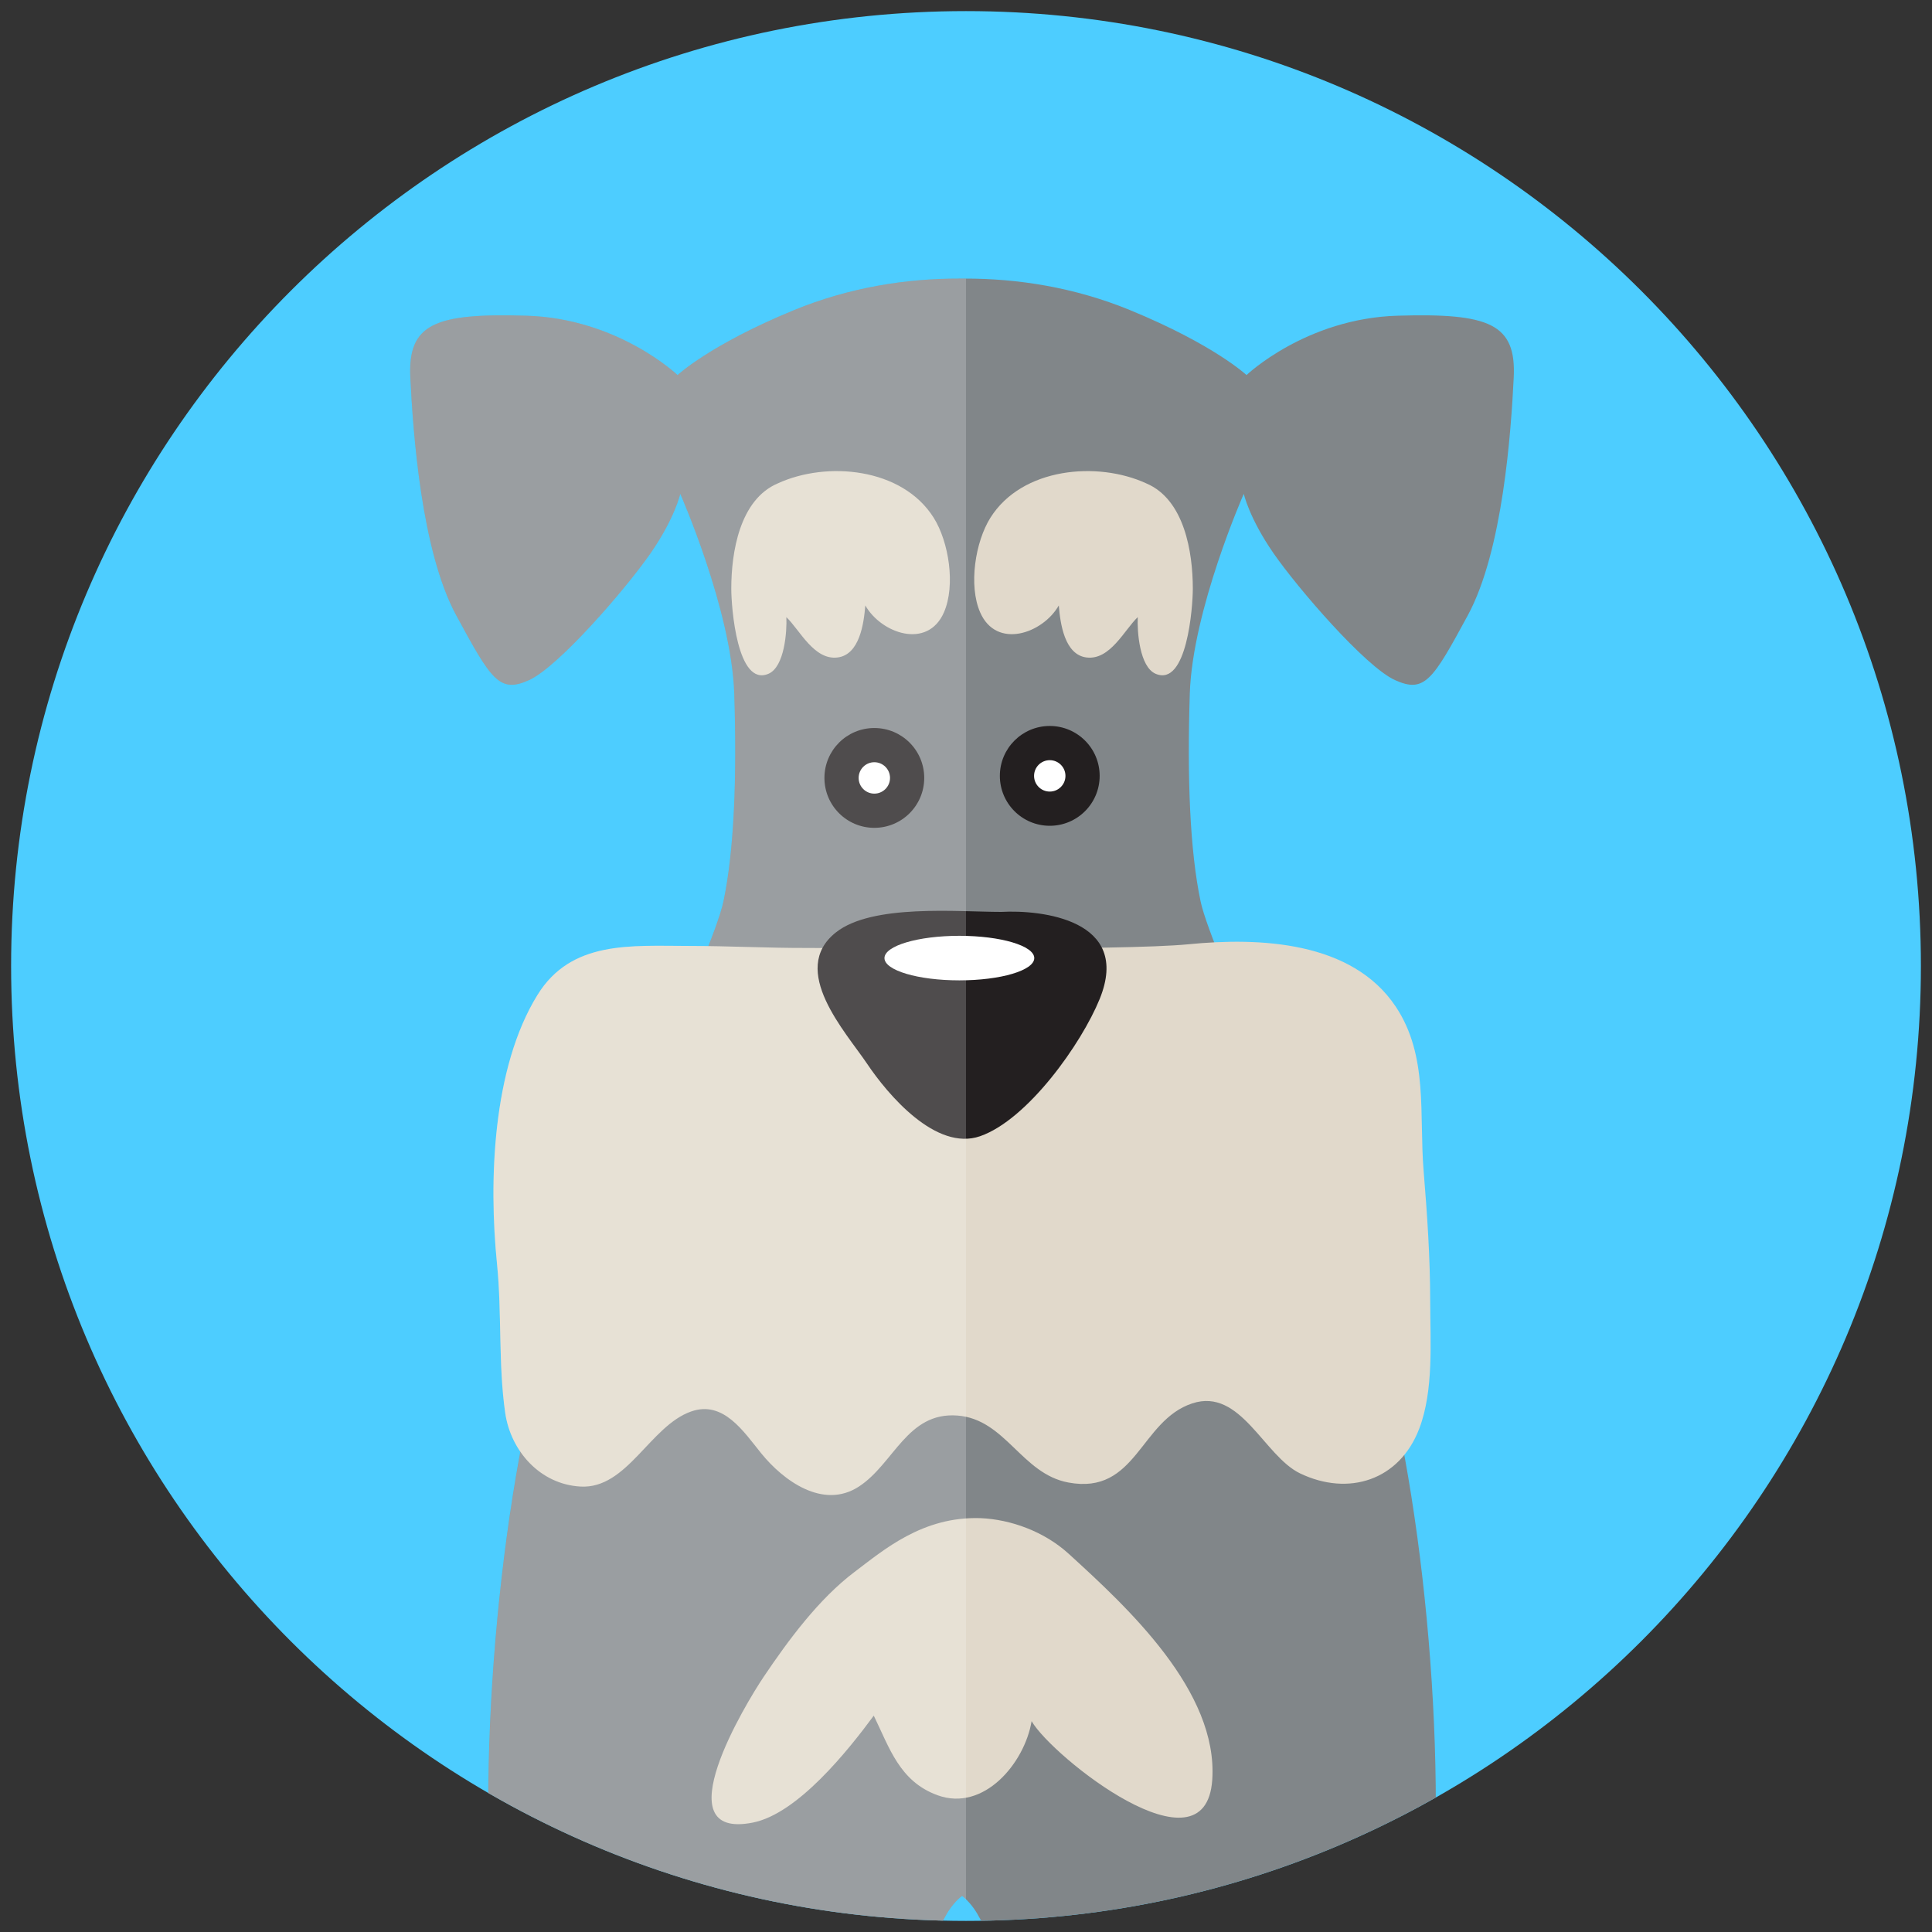 <?xml version="1.0" encoding="utf-8"?>
<!-- Generator: Adobe Illustrator 16.0.0, SVG Export Plug-In . SVG Version: 6.00 Build 0)  -->
<!DOCTYPE svg PUBLIC "-//W3C//DTD SVG 1.1//EN" "http://www.w3.org/Graphics/SVG/1.1/DTD/svg11.dtd">
<svg version="1.1" id="Layer_1" xmlns="http://www.w3.org/2000/svg" xmlns:xlink="http://www.w3.org/1999/xlink" x="0px" y="0px"
	 width="206.93px" height="206.93px" viewBox="0 0 206.93 206.93" enable-background="new 0 0 206.93 206.93" xml:space="preserve">
<rect x="0" y="0" width="206.93" height="206.93" fill="#333333" stroke="none"/>
<g>
	<g>
		<path fill="#4DCDFF" d="M205.741,103.465c0-56.486-45.791-102.276-102.276-102.276S1.19,46.979,1.19,103.465
			s45.79,102.276,102.275,102.276S205.741,159.951,205.741,103.465"/>
	</g>
	<g>
		<defs>
			<path id="SVGID_1_" d="M1.189,103.465c0,56.484,45.792,102.276,102.275,102.276c56.486,0,102.276-45.792,102.276-102.276
				c0-56.485-45.79-102.276-102.276-102.276C46.981,1.189,1.189,46.98,1.189,103.465"/>
		</defs>
		<clipPath id="SVGID_2_">
			<use xlink:href="#SVGID_1_"  overflow="visible"/>
		</clipPath>
		<path clip-path="url(#SVGID_2_)" fill="#818689" d="M149.699,33.813c-9.829,0.289-16.188,6.359-16.188,6.359
			s-3.446-3.238-12.433-6.939c-5.994-2.468-12.092-3.402-17.725-3.395v-0.005c-0.104-0.001-0.209,0.004-0.313,0.003
			c-0.103,0.001-0.209-0.004-0.312-0.003v0.005c-5.633-0.008-11.73,0.927-17.725,3.395c-8.986,3.701-12.432,6.939-12.432,6.939
			s-6.359-6.07-16.189-6.359c-9.829-0.291-12.721,0.866-12.432,6.648c0.289,5.781,1.156,18.503,4.914,25.441
			c3.759,6.938,4.626,8.383,7.807,6.938c3.18-1.446,10.407-9.83,13.01-13.588c2.602-3.759,3.18-6.36,3.18-6.36
			s5.493,12.432,5.782,21.393c0.289,8.963,0,16.769-1.156,22.262c-1.157,5.493-13.424,31.277-17.347,41.92
			c-5.631,15.277-8.945,44.155-7.517,65.337c1.673,24.799,5.647,47.076,10.408,61.58c5.396,16.439,7.517,21.395,9.251,23.418
			s19.659,3.469,25.73,2.313c1.81-0.344,3.508-0.666,5.026-1.045c1.521,0.379,3.219,0.701,5.027,1.045
			c6.072,1.156,23.996-0.289,25.731-2.313c1.733-2.023,3.854-6.979,9.251-23.418c4.761-14.504,8.735-36.781,10.407-61.58
			c1.429-21.182-1.886-50.06-7.517-65.337c-3.923-10.643-16.19-36.427-17.346-41.92c-1.157-5.493-1.446-13.299-1.157-22.262
			c0.289-8.961,5.782-21.393,5.782-21.393s0.579,2.602,3.181,6.36c2.601,3.758,9.829,12.142,13.009,13.588
			c3.181,1.444,4.048,0,7.807-6.938c3.758-6.938,4.626-19.66,4.915-25.441C162.421,34.679,159.53,33.522,149.699,33.813
			 M106.912,239.075c-0.478,7.547-2.008,13.756-3.871,18.848c-1.861-5.092-3.393-11.301-3.87-18.848
			c-1.172-18.502-0.996-32.223,3.87-36.012C107.908,206.853,108.083,220.573,106.912,239.075"/>
		<path clip-path="url(#SVGID_2_)" fill="#E1D9CB" d="M86.502,101.533c-4.264,0.012-8.442-0.217-12.688-0.217
			c-6.217,0-12.623-0.623-16.25,5.254c-4.836,7.83-5.226,19.969-4.331,28.799c0.531,5.246,0.128,10.765,0.878,15.959
			c0.588,4.072,3.718,7.652,8.071,7.893c5.007,0.275,7.446-6.515,11.86-8.049c3.438-1.195,5.598,2.152,7.49,4.488
			c2.351,2.902,6.616,6.063,10.463,3.559c3.757-2.445,5.166-8.014,10.551-7.605c5.164,0.393,6.855,6.235,11.88,7.172
			c7.314,1.365,7.672-6.629,13.273-8.475c5.196-1.712,7.67,5.646,11.564,7.506c5.158,2.465,10.622,0.762,12.746-4.795
			c1.568-4.105,1.18-9.34,1.175-13.639c-0.006-4.709-0.318-9.293-0.704-13.975c-0.499-6.051,0.531-12.309-2.982-17.586
			c-4.681-7.031-14.589-7.438-22.211-6.685C120.179,101.839,91.217,101.522,86.502,101.533"/>
		<path clip-path="url(#SVGID_2_)" fill="#E1D9CB" d="M105.008,162.603c-6.188-0.199-10.333,3.387-13.489,5.768
			c-3.825,2.889-7.082,7.301-9.74,11.252c-1.826,2.713-10.842,17.514-1.146,15.588c4.806-0.953,10.185-7.701,12.953-11.453
			c1.68,3.432,2.752,7.035,6.823,8.521c4.958,1.809,9.332-3.43,10.083-7.93c2.206,3.809,18.633,16.877,19.349,6.277
			c0.64-9.484-9.052-18.443-15.396-24.223C111.854,164.044,108.26,162.734,105.008,162.603"/>
		<path clip-path="url(#SVGID_2_)" fill="#E1D9CB" d="M83.312,51.772c-4.094,1.733-4.987,7.394-4.987,11.28
			c0,1.946,0.624,10.569,3.992,9.11c1.709-0.741,1.982-4.52,1.906-6.063c1.421,1.348,2.956,4.633,5.484,4.321
			c2.36-0.292,2.816-3.638,2.973-5.573c1.718,3.012,6.675,4.738,8.422,0.742c1.262-2.885,0.524-7.554-1.095-10.132
			C96.62,50.069,88.526,49.372,83.312,51.772"/>
		<path clip-path="url(#SVGID_2_)" fill="#E1D9CB" d="M122.772,51.772c4.095,1.733,4.987,7.394,4.987,11.28
			c0,1.946-0.624,10.569-3.992,9.11c-1.709-0.741-1.981-4.52-1.906-6.063c-1.422,1.348-2.955,4.633-5.484,4.321
			c-2.36-0.292-2.816-3.638-2.972-5.573c-1.719,3.012-6.676,4.738-8.423,0.742c-1.262-2.885-0.524-7.554,1.096-10.132
			C109.463,50.069,117.558,49.372,122.772,51.772"/>
		<path clip-path="url(#SVGID_2_)" fill="#231F20" d="M107.246,97.671c-4.67,0-13.832-0.882-17.721,2.2
			c-5.078,4.027,1.078,10.686,3.347,14.064c2.217,3.303,7.374,9.406,12.104,7.76c5.093-1.772,10.854-9.904,12.805-14.693
			C121.257,98.462,111.471,97.436,107.246,97.671"/>
		<path clip-path="url(#SVGID_2_)" fill="#FFFFFF" d="M110.777,102.618c0,1.317-3.592,2.385-8.022,2.385s-8.022-1.067-8.022-2.385
			s3.592-2.386,8.022-2.386S110.777,101.301,110.777,102.618"/>
		<path clip-path="url(#SVGID_2_)" fill="#231F20" d="M98.991,83.321c0-2.952-2.393-5.346-5.345-5.346
			c-2.951,0-5.344,2.394-5.344,5.346s2.393,5.346,5.344,5.346C96.599,88.666,98.991,86.273,98.991,83.321"/>
		<path clip-path="url(#SVGID_2_)" fill="#FFFFFF" d="M95.327,83.321c0-0.928-0.752-1.682-1.681-1.682
			c-0.928,0-1.68,0.754-1.68,1.682s0.752,1.682,1.68,1.682C94.575,85.002,95.327,84.248,95.327,83.321"/>
		<path clip-path="url(#SVGID_2_)" fill="#231F20" d="M117.781,83.102c0-2.952-2.394-5.346-5.345-5.346s-5.345,2.394-5.345,5.346
			c0,2.951,2.394,5.345,5.345,5.345S117.781,86.053,117.781,83.102"/>
		<path clip-path="url(#SVGID_2_)" fill="#FFFFFF" d="M114.117,83.102c0-0.928-0.752-1.682-1.681-1.682s-1.681,0.754-1.681,1.682
			s0.752,1.681,1.681,1.681S114.117,84.03,114.117,83.102"/>
		<g opacity="0.2" clip-path="url(#SVGID_2_)">
			<g>
				<defs>
					<rect id="SVGID_3_" x="43.933" y="29.832" width="59.533" height="261.692"/>
				</defs>
				<clipPath id="SVGID_4_">
					<use xlink:href="#SVGID_3_"  overflow="visible"/>
				</clipPath>
				<path clip-path="url(#SVGID_4_)" fill="#FFFFFF" d="M103.465,256.702c-0.14,0.41-0.278,0.824-0.424,1.221
					c-1.861-5.09-3.393-11.301-3.87-18.848c-1.171-18.502-0.996-32.223,3.87-36.012c0.151,0.117,0.283,0.271,0.424,0.408V29.84
					c-0.036,0-0.074-0.002-0.111-0.002v-0.004c-0.104-0.002-0.208,0.002-0.313,0.002c-0.103,0-0.209-0.004-0.311-0.002v0.004
					c-5.634-0.008-11.731,0.928-17.726,3.396c-8.986,3.7-12.432,6.938-12.432,6.938s-6.36-6.072-16.19-6.36
					c-9.828-0.289-12.72,0.866-12.431,6.649c0.289,5.781,1.156,18.502,4.915,25.441c3.758,6.938,4.625,8.385,7.805,6.938
					c3.182-1.444,10.408-9.83,13.011-13.588c2.602-3.758,3.18-6.359,3.18-6.359s5.493,12.431,5.782,21.395
					c0.289,8.961,0,16.768-1.156,22.26c-0.21,0.998-0.79,2.67-1.616,4.793c-0.685-0.01-1.369-0.022-2.057-0.022
					c-6.217,0-12.623-0.623-16.251,5.252c-4.836,7.832-5.226,19.97-4.331,28.802c0.531,5.243,0.128,10.762,0.878,15.956
					c0.217,1.503,0.782,2.935,1.624,4.161c-2.794,15.034-4.106,33.544-3.11,48.317c1.672,24.797,5.647,47.074,10.408,61.578
					c5.396,16.439,7.516,21.395,9.251,23.418s19.659,3.469,25.73,2.313c1.81-0.346,3.508-0.668,5.026-1.045
					c0.134,0.033,0.287,0.063,0.424,0.096V256.702z"/>
			</g>
		</g>
	</g>
</g>
</svg>
